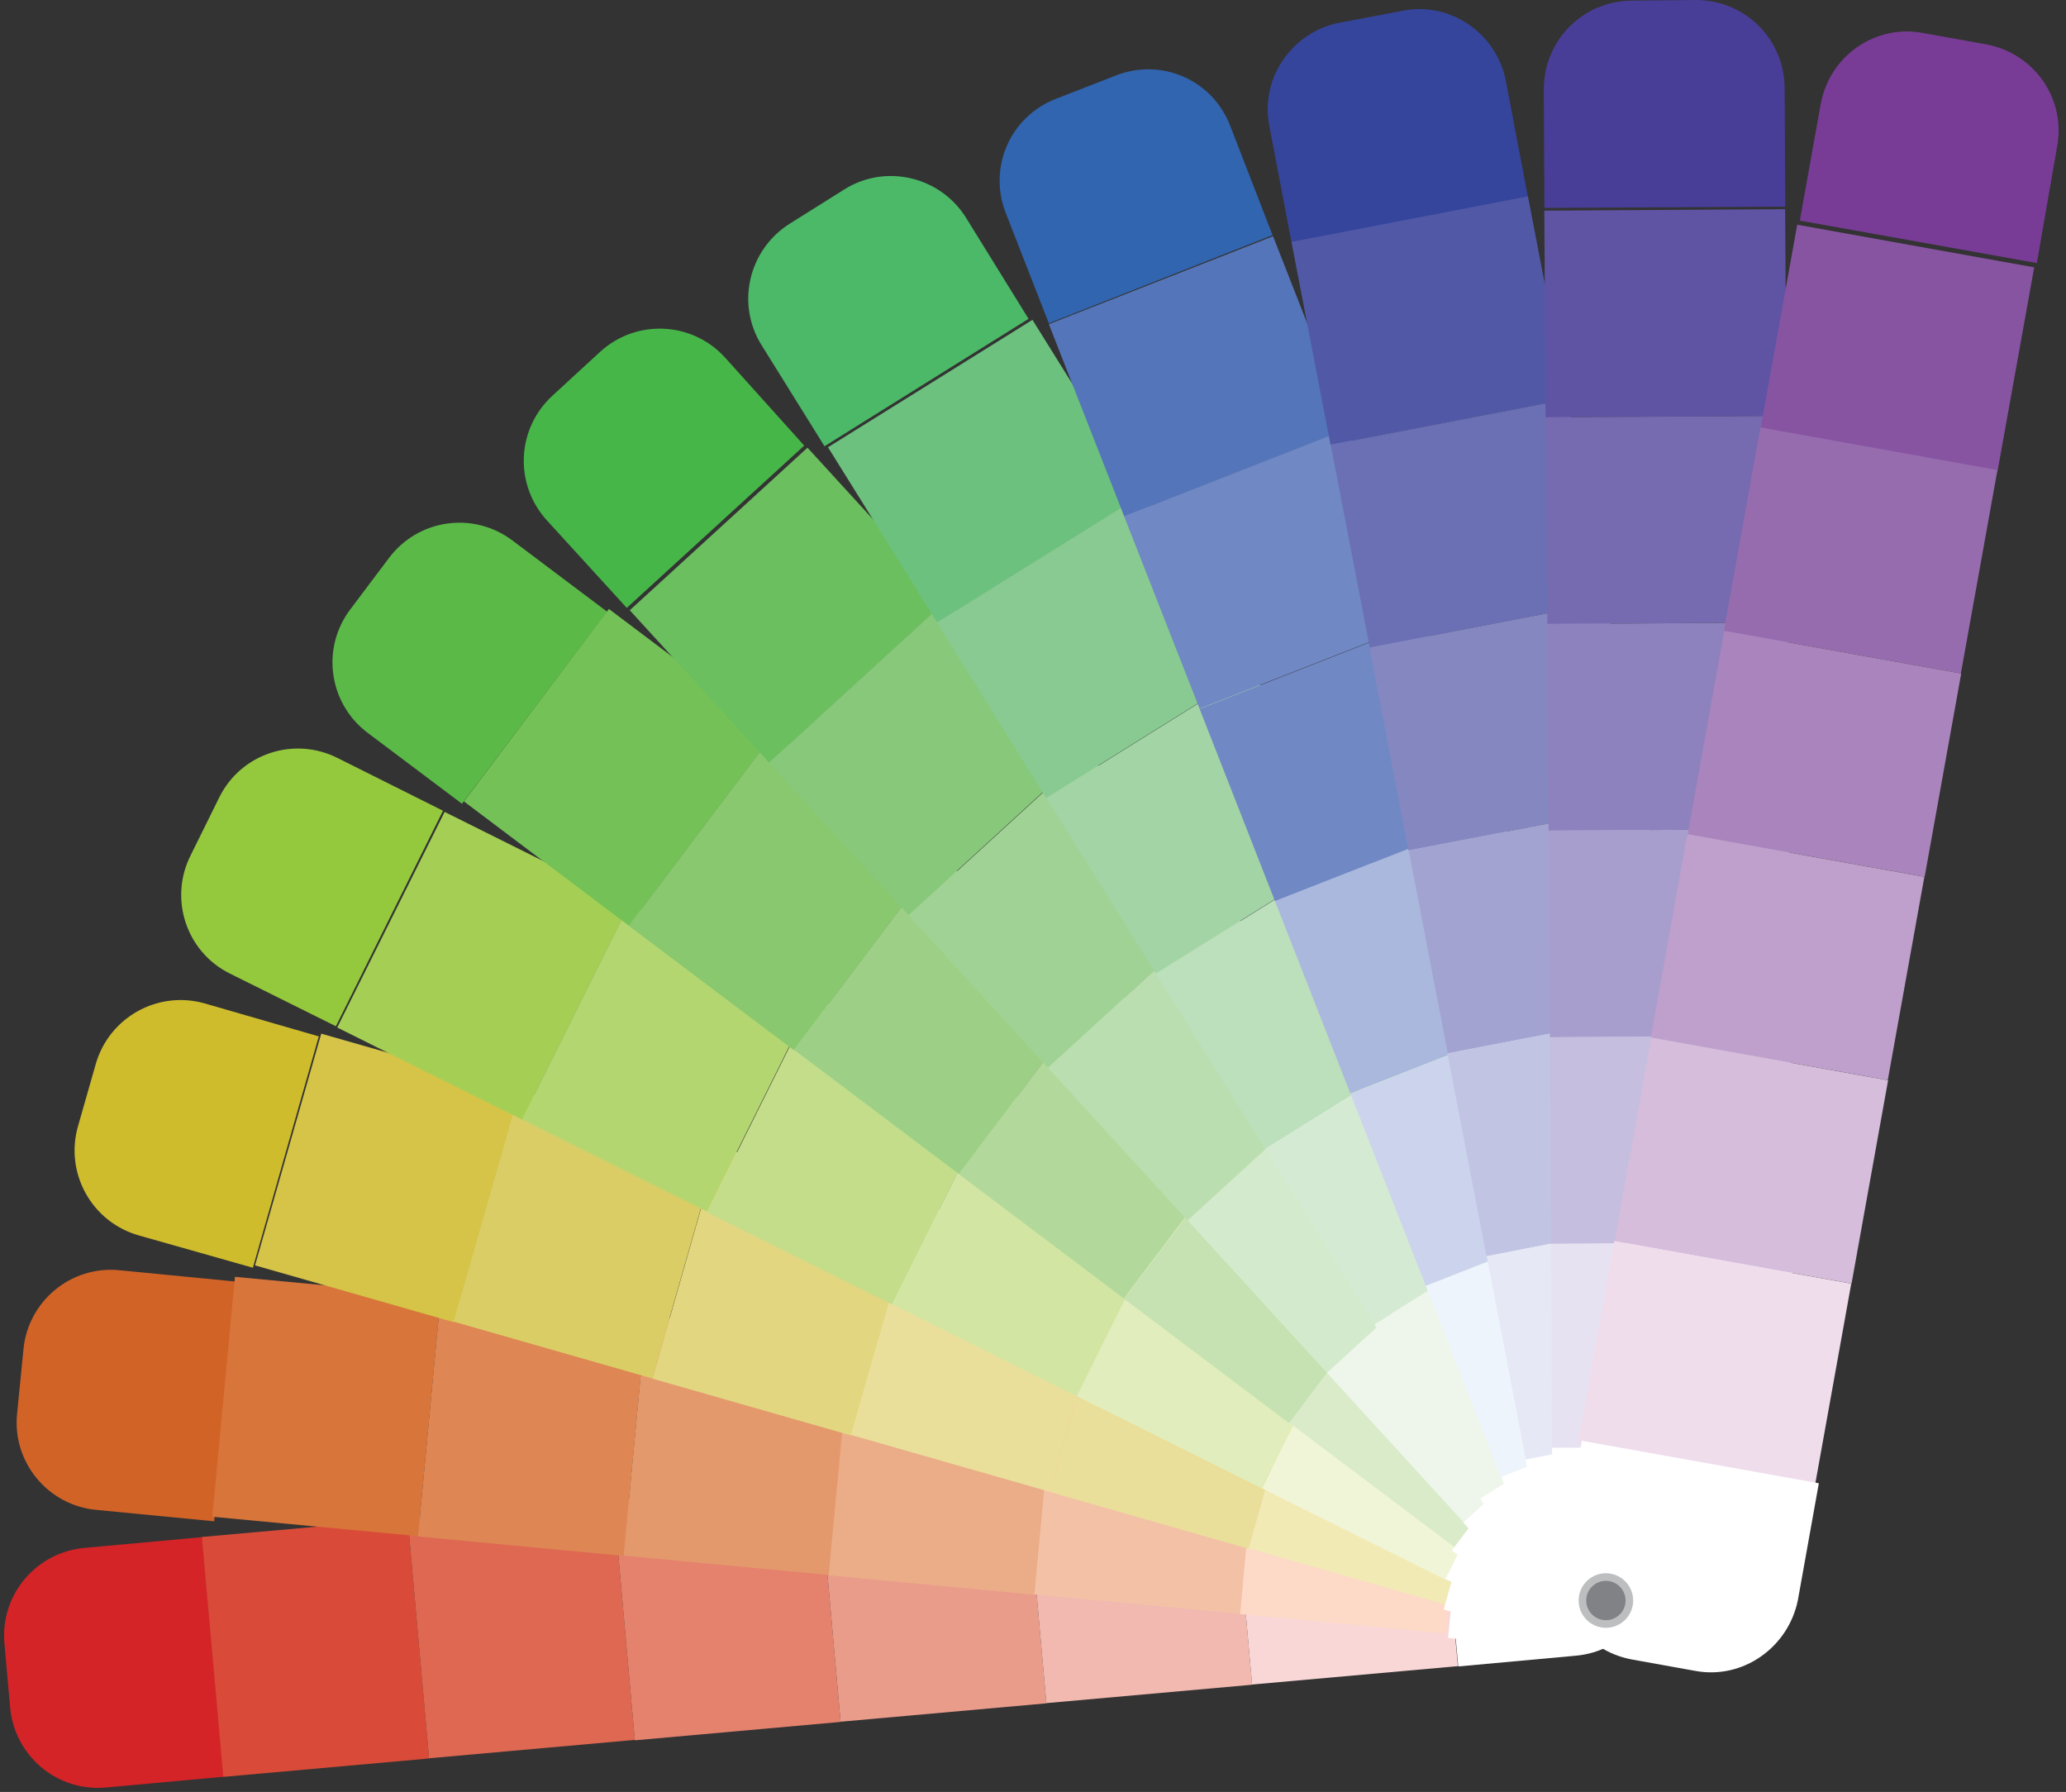 <?xml version="1.0" encoding="utf-8"?>
<svg viewBox="1112.914 -51.564 326 282.7" width="326" height="282.7" xmlns="http://www.w3.org/2000/svg"><rect x="1112.914" y="-51.564" width="326" height="282.7" fill="#333333" stroke="none"/><g transform="matrix(1, 0, 0, 1, 52.614, -151.864)"><g transform="matrix(1, 0, 0, 1, 1.8189894035458565e-12, 4.547473508864641e-13)">
		<path class="st0" d="M1092.2,342.8l3.4,37.8l-18.6,1.7c-7.7,0.7-14.4-5-15.1-12.6l-0.9-10.1c-0.7-7.7,5-14.4,12.6-15.1&#10;&#9;&#9;&#9;L1092.2,342.8z" style="fill: rgb(212, 36, 39);"/>
		
			<path d="M 1091.1 343.9 H 1129.1 V 376.5 H 1091.1 V 343.9 Z" transform="matrix(-8.901139e-02 -0.996 0.996 -8.901139e-02 850.131 1497.967)" class="st1" style="fill: rgb(217, 75, 56);"/>
		
			<path d="M 1123.6 341 H 1161.6 V 373.6 H 1123.6 V 341 Z" transform="matrix(-8.901139e-02 -0.996 0.996 -8.901139e-02 888.378 1527.146)" class="st2" style="fill: rgb(222, 104, 82);"/>
		
			<path d="M 1156 338.1 H 1194 V 370.7 H 1156 V 338.1 Z" transform="matrix(-8.900878e-02 -0.996 0.996 -8.900878e-02 926.622 1556.324)" class="st3" style="fill: rgb(228, 130, 109);"/>
		
			<path d="M 1188.5 335.2 H 1226.5 V 367.8 H 1188.5 V 335.2 Z" transform="matrix(-8.900855e-02 -0.996 0.996 -8.900855e-02 964.869 1585.502)" class="st4" style="fill: rgb(234, 156, 139);"/>
		
			<path d="M 1221 332.3 H 1259 V 364.9 H 1221 V 332.3 Z" transform="matrix(-8.901116e-02 -0.996 0.996 -8.901116e-02 1003.119 1614.681)" class="st5" style="fill: rgb(241, 185, 175);"/>
		
			<path d="M 1253.5 329.4 H 1291.5 V 362 H 1253.5 V 329.4 Z" transform="matrix(-8.901139e-02 -0.996 0.996 -8.901139e-02 1041.366 1643.86)" class="st6" style="fill: rgb(249, 215, 215);"/>
		<path class="st7" d="M1320.7,336.3l0.9,10.1c0.7,7.7-5,14.4-12.6,15.1l-18.6,1.7l-3.4-37.8l18.6-1.7&#10;&#9;&#9;&#9;C1313.2,323,1320,328.6,1320.7,336.3z" style="fill: rgb(255, 255, 255);"/>
		<path d="M 1318 352.8 A 4.3 4.3 0 0 1 1313.7 357.1 A 4.3 4.3 0 0 1 1309.4 352.8 A 4.3 4.3 0 0 1 1313.7 348.5 A 4.3 4.3 0 0 1 1318 352.8 Z" class="st8" style="fill: rgb(188, 190, 192);"/>
		<path d="M 1316.8 352.8 A 3.1 3.1 0 0 1 1313.7 355.9 A 3.1 3.1 0 0 1 1310.6 352.8 A 3.1 3.1 0 0 1 1313.7 349.7 A 3.1 3.1 0 0 1 1316.8 352.8 Z" class="st9" style="fill: rgb(128, 130, 133);"/>
	</g><path class="st10" d="M1097.7,302.5l-3.6,37.8l-18.6-1.8c-7.6-0.7-13.3-7.5-12.5-15.2l1-10.1c0.7-7.6,7.5-13.3,15.2-12.5&#10;&#9;&#9;&#9;L1097.7,302.5z" style="fill: rgb(210, 99, 39);" transform="matrix(1, 0, 0, 1, 3.637978807091713e-12, 9.237055564881302e-13)"/><path d="M 1093.2 306.6 H 1131.2 V 339.2 H 1093.2 V 306.6 Z" transform="matrix(0.094, -0.996, 0.996, 0.094, 685.664, 1399.588)" class="st11" style="fill: rgb(216, 117, 58);"/><path d="M 1125.6 309.7 H 1163.6 V 342.3 H 1125.6 V 309.7 Z" transform="matrix(0.094, -0.996, 0.996, 0.094, 711.986, 1434.682)" class="st12" style="fill: rgb(222, 134, 84);"/><path d="M 1158.1 312.8 H 1196.1 V 345.4 H 1158.1 V 312.8 Z" transform="matrix(0.094, -0.996, 0.996, 0.094, 738.303, 1469.775)" class="st13" style="fill: rgb(228, 153, 109);"/><path d="M 1190.5 315.8 H 1228.5 V 348.4 H 1190.5 V 315.8 Z" transform="matrix(0.094, -0.996, 0.996, 0.094, 764.623, 1504.869)" class="st14" style="fill: rgb(235, 173, 136);"/><path d="M 1223 318.9 H 1261 V 351.5 H 1223 V 318.9 Z" transform="matrix(0.094, -0.996, 0.996, 0.094, 790.942, 1539.963)" class="st15" style="fill: rgb(243, 194, 166);"/><path d="M 1255.4 322 H 1293.4 V 354.6 H 1255.4 V 322 Z" transform="matrix(0.094, -0.996, 0.996, 0.094, 817.262, 1575.057)" class="st16" style="fill: rgb(253, 218, 199);"/><path class="st7" d="M1323.6,337.9l-1,10.1c-0.7,7.6-7.5,13.3-15.2,12.5l-18.6-1.8l3.6-37.8l18.6,1.8&#10;&#9;&#9;&#9;C1318.7,323.4,1324.3,330.2,1323.6,337.9z" style="fill: rgb(255, 255, 255);" transform="matrix(1, 0, 0, 1, 3.637978807091713e-12, 9.237055564881302e-13)"/><path d="M 1318 352.8 A 4.3 4.3 0 0 1 1313.7 357.1 A 4.3 4.3 0 0 1 1309.4 352.8 A 4.3 4.3 0 0 1 1313.7 348.5 A 4.3 4.3 0 0 1 1318 352.8 Z" class="st8" style="fill: rgb(188, 190, 192);" transform="matrix(1, 0, 0, 1, 3.637978807091713e-12, 9.237055564881302e-13)"/><path d="M 1316.8 352.8 A 3.1 3.1 0 0 1 1313.7 355.9 A 3.1 3.1 0 0 1 1310.6 352.8 A 3.1 3.1 0 0 1 1313.7 349.7 A 3.1 3.1 0 0 1 1316.8 352.8 Z" class="st9" style="fill: rgb(128, 130, 133);" transform="matrix(1, 0, 0, 1, 3.637978807091713e-12, 9.237055564881302e-13)"/><path class="st17" d="M1110.6,263.8l-10.4,36.5l-18-5.1c-7.4-2.1-11.7-9.8-9.6-17.2l2.8-9.8c2.1-7.4,9.8-11.7,17.2-9.6&#10;&#9;&#9;&#9;L1110.6,263.8z" style="fill: rgb(206, 188, 44);" transform="matrix(1, 0, 0, 1, 3.637978807091713e-12, 9.237055564881302e-13)"/><path d="M 1102 270.3 H 1140 V 302.9 H 1102 V 270.3 Z" transform="matrix(0.275, -0.962, 0.962, 0.275, 537.464, 1285.719)" class="st18" style="fill: rgb(213, 196, 71);"/><path d="M 1133.4 279.2 H 1171.4 V 311.8 H 1133.4 V 279.2 Z" transform="matrix(0.275, -0.962, 0.962, 0.275, 551.584, 1322.351)" class="st19" style="fill: rgb(219, 205, 101);"/><path d="M 1164.7 288.2 H 1202.7 V 320.8 H 1164.7 V 288.2 Z" transform="matrix(0.275, -0.962, 0.962, 0.275, 565.703, 1358.982)" class="st20" style="fill: rgb(226, 214, 128);"/><path d="M 1196.1 297.1 H 1234.1 V 329.7 H 1196.1 V 297.1 Z" transform="matrix(0.275, -0.962, 0.962, 0.275, 579.821, 1395.613)" class="st21" style="fill: rgb(234, 223, 154);"/><path d="M 1227.4 306.1 H 1265.4 V 338.7 H 1227.4 V 306.1 Z" transform="matrix(0.275, -0.962, 0.962, 0.275, 593.94, 1432.244)" class="st21" style="fill: rgb(234, 223, 154);"/><path d="M 1258.8 315.1 H 1296.8 V 347.7 H 1258.8 V 315.1 Z" transform="matrix(0.275, -0.962, 0.962, 0.275, 608.059, 1468.875)" class="st22" style="fill: rgb(241, 234, 181);"/><path class="st7" d="M1326.1,339.9l-2.8,9.8c-2.1,7.4-9.8,11.7-17.2,9.6l-18-5.1l10.4-36.5l18,5.1&#10;&#9;&#9;&#9;C1324,324.8,1328.3,332.5,1326.1,339.9z" style="fill: rgb(255, 255, 255);" transform="matrix(1, 0, 0, 1, 3.637978807091713e-12, 9.237055564881302e-13)"/><path d="M 1318 352.8 A 4.3 4.3 0 0 1 1313.7 357.1 A 4.3 4.3 0 0 1 1309.4 352.8 A 4.3 4.3 0 0 1 1313.7 348.5 A 4.3 4.3 0 0 1 1318 352.8 Z" class="st8" style="fill: rgb(188, 190, 192);" transform="matrix(1, 0, 0, 1, 3.637978807091713e-12, 9.237055564881302e-13)"/><path d="M 1316.8 352.8 A 3.1 3.1 0 0 1 1313.7 355.9 A 3.1 3.1 0 0 1 1310.6 352.8 A 3.1 3.1 0 0 1 1313.7 349.7 A 3.1 3.1 0 0 1 1316.8 352.8 Z" class="st9" style="fill: rgb(128, 130, 133);" transform="matrix(1, 0, 0, 1, 3.637978807091713e-12, 9.237055564881302e-13)"/><path class="st23" d="M1130.2,228.2l-16.9,34l-16.7-8.3c-6.9-3.4-9.7-11.8-6.2-18.7l4.5-9.1c3.4-6.9,11.8-9.7,18.7-6.2&#10;&#9;&#9;&#9;L1130.2,228.2z" style="fill: rgb(149, 201, 61);" transform="matrix(1, 0, 0, 1, 3.637978807091713e-12, 9.237055564881302e-13)"/><path d="M 1117.4 236.2 H 1155.4 V 268.8 H 1117.4 V 236.2 Z" transform="matrix(0.446, -0.895, 0.895, 0.446, 403.752, 1157.126)" class="st24" style="fill: rgb(165, 207, 84);"/><path d="M 1146.6 250.7 H 1184.6 V 283.3 H 1146.6 V 250.7 Z" transform="matrix(0.446, -0.895, 0.895, 0.446, 406.914, 1191.297)" class="st25" style="fill: rgb(180, 214, 112);"/><path d="M 1175.7 265.3 H 1213.7 V 297.9 H 1175.7 V 265.3 Z" transform="matrix(0.446, -0.895, 0.895, 0.446, 410.077, 1225.469)" class="st26" style="fill: rgb(195, 221, 138);"/><path d="M 1204.9 279.8 H 1242.9 V 312.4 H 1204.9 V 279.8 Z" transform="matrix(0.446, -0.895, 0.895, 0.446, 413.239, 1259.64)" class="st27" style="fill: rgb(210, 229, 163);"/><path d="M 1234.1 294.3 H 1272.1 V 326.9 H 1234.1 V 294.3 Z" transform="matrix(0.446, -0.895, 0.895, 0.446, 416.402, 1293.812)" class="st28" style="fill: rgb(225, 237, 189);"/><path d="M 1263.3 308.9 H 1301.3 V 341.5 H 1263.3 V 308.9 Z" transform="matrix(0.446, -0.895, 0.895, 0.446, 419.564, 1327.983)" class="st29" style="fill: rgb(241, 245, 216);"/><path class="st7" d="M1328.3,342.4l-4.5,9.1c-3.4,6.9-11.8,9.7-18.7,6.2l-16.7-8.3l16.9-34l16.7,8.3&#10;&#9;&#9;&#9;C1328.9,327.2,1331.7,335.5,1328.3,342.4z" style="fill: rgb(255, 255, 255);" transform="matrix(1, 0, 0, 1, 3.637978807091713e-12, 9.237055564881302e-13)"/><path d="M 1318 352.8 A 4.3 4.3 0 0 1 1313.7 357.1 A 4.3 4.3 0 0 1 1309.4 352.8 A 4.3 4.3 0 0 1 1313.7 348.5 A 4.3 4.3 0 0 1 1318 352.8 Z" class="st8" style="fill: rgb(188, 190, 192);" transform="matrix(1, 0, 0, 1, 3.637978807091713e-12, 9.237055564881302e-13)"/><path d="M 1316.8 352.8 A 3.1 3.1 0 0 1 1313.7 355.9 A 3.1 3.1 0 0 1 1310.6 352.8 A 3.1 3.1 0 0 1 1313.7 349.7 A 3.1 3.1 0 0 1 1316.8 352.8 Z" class="st9" style="fill: rgb(128, 130, 133);" transform="matrix(1, 0, 0, 1, 3.637978807091713e-12, 9.237055564881302e-13)"/><path class="st30" d="M1156.1,196.8l-22.9,30.3l-14.9-11.2c-6.1-4.6-7.4-13.3-2.7-19.5l6.1-8.1c4.6-6.1,13.3-7.4,19.5-2.7&#10;&#9;&#9;&#9;L1156.1,196.8z" style="fill: rgb(91, 186, 71);" transform="matrix(1, 0, 0, 1, 3.637978807091713e-12, 9.237055564881302e-13)"/><path d="M 1138.7 205.5 H 1176.7 V 238.1 H 1138.7 V 205.5 Z" transform="matrix(0.602, -0.799, 0.799, 0.602, 283.812, 1012.841)" class="st31" style="fill: rgb(116, 193, 88);"/><path d="M 1164.7 225.1 H 1202.7 V 257.7 H 1164.7 V 225.1 Z" transform="matrix(0.602, -0.799, 0.799, 0.602, 278.51, 1041.441)" class="st32" style="fill: rgb(137, 200, 111);"/><path d="M 1190.8 244.7 H 1228.8 V 277.3 H 1190.8 V 244.7 Z" transform="matrix(0.602, -0.799, 0.799, 0.602, 273.207, 1070.042)" class="st33" style="fill: rgb(157, 208, 134);"/><path d="M 1216.8 264.3 H 1254.8 V 296.9 H 1216.8 V 264.3 Z" transform="matrix(0.602, -0.799, 0.799, 0.602, 267.905, 1098.642)" class="st34" style="fill: rgb(178, 217, 155);"/><path d="M 1242.8 284 H 1280.8 V 316.6 H 1242.8 V 284 Z" transform="matrix(0.602, -0.799, 0.799, 0.602, 262.603, 1127.242)" class="st35" style="fill: rgb(198, 226, 178);"/><path d="M 1268.9 303.6 H 1306.9 V 336.2 H 1268.9 V 303.6 Z" transform="matrix(0.602, -0.799, 0.799, 0.602, 257.3, 1155.843)" class="st36" style="fill: rgb(218, 235, 202);"/><path class="st7" d="M1329.9,345.3l-6.1,8.1c-4.6,6.1-13.3,7.4-19.5,2.7l-14.9-11.2l22.9-30.3l14.9,11.2&#10;&#9;&#9;&#9;C1333.3,330.4,1334.6,339.1,1329.9,345.3z" style="fill: rgb(255, 255, 255);" transform="matrix(1, 0, 0, 1, 3.637978807091713e-12, 9.237055564881302e-13)"/><path d="M 1318 352.8 A 4.3 4.3 0 0 1 1313.7 357.1 A 4.3 4.3 0 0 1 1309.4 352.8 A 4.3 4.3 0 0 1 1313.7 348.5 A 4.3 4.3 0 0 1 1318 352.8 Z" class="st8" style="fill: rgb(188, 190, 192);" transform="matrix(1, 0, 0, 1, 3.637978807091713e-12, 9.237055564881302e-13)"/><path d="M 1316.8 352.8 A 3.1 3.1 0 0 1 1313.7 355.9 A 3.1 3.1 0 0 1 1310.6 352.8 A 3.1 3.1 0 0 1 1313.7 349.7 A 3.1 3.1 0 0 1 1316.8 352.8 Z" class="st9" style="fill: rgb(128, 130, 133);" transform="matrix(1, 0, 0, 1, 3.637978807091713e-12, 9.237055564881302e-13)"/><path class="st37" d="M1187.2,170.6l-28,25.6l-12.6-13.8c-5.2-5.7-4.8-14.5,0.9-19.7l7.5-6.9c5.7-5.2,14.5-4.8,19.7,0.9&#10;&#9;&#9;&#9;L1187.2,170.6z" style="fill: rgb(71, 182, 73);" transform="matrix(1, 0, 0, 1, 3.637978807091713e-12, 9.237055564881302e-13)"/><path d="M 1165.3 179.2 H 1203.3 V 211.8 H 1165.3 V 179.2 Z" transform="matrix(0.738, -0.675, 0.675, 0.738, 178.72, 850.905)" class="st38" style="fill: rgb(107, 191, 94);"/><path d="M 1187.3 203.2 H 1225.3 V 235.8 H 1187.3 V 203.2 Z" transform="matrix(0.738, -0.675, 0.675, 0.738, 168.258, 872.072)" class="st39" style="fill: rgb(135, 200, 122);"/><path d="M 1209.3 227.3 H 1247.3 V 259.9 H 1209.3 V 227.3 Z" transform="matrix(0.738, -0.675, 0.675, 0.738, 157.799, 893.244)" class="st40" style="fill: rgb(161, 210, 149);"/><path d="M 1231.3 251.3 H 1269.3 V 283.9 H 1231.3 V 251.3 Z" transform="matrix(0.738, -0.675, 0.675, 0.738, 147.34, 914.413)" class="st41" style="fill: rgb(187, 222, 176);"/><path d="M 1253.3 275.4 H 1291.3 V 308 H 1253.3 V 275.4 Z" transform="matrix(0.738, -0.675, 0.675, 0.738, 136.88, 935.583)" class="st42" style="fill: rgb(212, 234, 205);"/><path d="M 1275.3 299.4 H 1313.3 V 332 H 1275.3 V 299.4 Z" transform="matrix(0.738, -0.675, 0.675, 0.738, 126.42, 956.752)" class="st43" style="fill: rgb(238, 246, 235);"/><path class="st7" d="M1331,348.3l-7.5,6.9c-5.7,5.2-14.5,4.8-19.7-0.9l-12.6-13.8l28-25.6l12.6,13.8&#10;&#9;&#9;&#9;C1337.1,334.4,1336.7,343.2,1331,348.3z" style="fill: rgb(255, 255, 255);" transform="matrix(1, 0, 0, 1, 3.637978807091713e-12, 9.237055564881302e-13)"/><path d="M 1318 352.8 A 4.3 4.3 0 0 1 1313.7 357.1 A 4.3 4.3 0 0 1 1309.4 352.8 A 4.3 4.3 0 0 1 1313.7 348.5 A 4.3 4.3 0 0 1 1318 352.8 Z" class="st8" style="fill: rgb(188, 190, 192);" transform="matrix(1, 0, 0, 1, 3.637978807091713e-12, 9.237055564881302e-13)"/><path d="M 1316.8 352.8 A 3.1 3.1 0 0 1 1313.7 355.9 A 3.1 3.1 0 0 1 1310.6 352.8 A 3.1 3.1 0 0 1 1313.7 349.7 A 3.1 3.1 0 0 1 1316.8 352.8 Z" class="st9" style="fill: rgb(128, 130, 133);" transform="matrix(1, 0, 0, 1, 3.637978807091713e-12, 9.237055564881302e-13)"/><path class="st44" d="M1222.6,150.6l-32.2,20.1l-9.9-15.9c-4.1-6.5-2.1-15.1,4.4-19.2l8.6-5.4c6.5-4.1,15.1-2.1,19.2,4.4&#10;&#9;&#9;&#9;L1222.6,150.6z" style="fill: rgb(75, 185, 104);" transform="matrix(1, 0, 0, 1, 3.637978807091713e-12, 9.237055564881302e-13)"/><path d="M 1196.2 158.2 H 1234.2 V 190.8 H 1196.2 V 158.2 Z" transform="matrix(0.849, -0.529, 0.529, 0.849, 91.691, 669.338)" class="st45" style="fill: rgb(108, 193, 126);"/><path d="M 1213.4 185.8 H 1251.4 V 218.4 H 1213.4 V 185.8 Z" transform="matrix(0.849, -0.529, 0.529, 0.849, 79.668, 682.652)" class="st46" style="fill: rgb(136, 202, 145);"/><path d="M 1230.7 213.5 H 1268.7 V 246.1 H 1230.7 V 213.5 Z" transform="matrix(0.849, -0.529, 0.529, 0.849, 67.646, 695.966)" class="st47" style="fill: rgb(162, 212, 166);"/><path d="M 1247.9 241.2 H 1285.9 V 273.8 H 1247.9 V 241.2 Z" transform="matrix(0.849, -0.529, 0.529, 0.849, 55.623, 709.281)" class="st48" style="fill: rgb(188, 223, 188);"/><path d="M 1265.2 268.8 H 1303.2 V 301.4 H 1265.2 V 268.8 Z" transform="matrix(0.849, -0.529, 0.529, 0.849, 43.599, 722.592)" class="st49" style="fill: rgb(213, 234, 211);"/><path d="M 1282.4 296.5 H 1320.4 V 329.1 H 1282.4 V 296.5 Z" transform="matrix(0.849, -0.529, 0.529, 0.849, 31.576, 735.903)" class="st43" style="fill: rgb(238, 246, 235);"/><path class="st7" d="M1331.6,351.6l-8.6,5.4c-6.5,4.1-15.1,2.1-19.2-4.4l-9.9-15.9l32.2-20.1l9.9,15.9&#10;&#9;&#9;&#9;C1340.1,339,1338.1,347.5,1331.6,351.6z" style="fill: rgb(255, 255, 255);" transform="matrix(1, 0, 0, 1, 3.637978807091713e-12, 9.237055564881302e-13)"/><path d="M 1318 352.8 A 4.3 4.3 0 0 1 1313.7 357.1 A 4.3 4.3 0 0 1 1309.4 352.8 A 4.3 4.3 0 0 1 1313.7 348.5 A 4.3 4.3 0 0 1 1318 352.8 Z" class="st8" style="fill: rgb(188, 190, 192);" transform="matrix(1, 0, 0, 1, 3.637978807091713e-12, 9.237055564881302e-13)"/><path d="M 1316.8 352.8 A 3.1 3.1 0 0 1 1313.7 355.9 A 3.1 3.1 0 0 1 1310.6 352.8 A 3.1 3.1 0 0 1 1313.7 349.7 A 3.1 3.1 0 0 1 1316.8 352.8 Z" class="st9" style="fill: rgb(128, 130, 133);" transform="matrix(1, 0, 0, 1, 3.637978807091713e-12, 9.237055564881302e-13)"/><path class="st50" d="M1261.1,137.4l-35.3,13.9l-6.8-17.4c-2.8-7.2,0.7-15.2,7.9-18l9.5-3.7c7.2-2.8,15.2,0.7,18,7.9L1261.1,137.4&#10;&#9;&#9;&#9;z" style="fill: rgb(49, 101, 176);" transform="matrix(1, 0, 0, 1, 3.637978807091713e-12, 9.237055564881302e-13)"/><path d="M 1230.4 143.2 H 1268.4 V 175.8 H 1230.4 V 143.2 Z" transform="matrix(0.931, -0.365, 0.365, 0.931, 28.031, 467.215)" class="st51" style="fill: rgb(84, 117, 185);"/><path d="M 1242.3 173.5 H 1280.3 V 206.1 H 1242.3 V 173.5 Z" transform="matrix(0.931, -0.365, 0.365, 0.931, 17.773, 473.658)" class="st52" style="fill: rgb(112, 136, 196);"/><path d="M 1254.2 203.9 H 1292.2 V 236.5 H 1254.2 V 203.9 Z" transform="matrix(0.931, -0.365, 0.365, 0.931, 7.514, 480.097)" class="st52" style="fill: rgb(112, 136, 196);"/><path d="M 1266.1 234.2 H 1304.1 V 266.8 H 1266.1 V 234.2 Z" transform="matrix(0.931, -0.365, 0.365, 0.931, -2.744, 486.539)" class="st53" style="fill: rgb(170, 184, 222);"/><path d="M 1278 264.6 H 1316 V 297.2 H 1278 V 264.6 Z" transform="matrix(0.931, -0.365, 0.365, 0.931, -13.003, 492.98)" class="st54" style="fill: rgb(203, 212, 236);"/><path d="M 1289.9 294.9 H 1327.9 V 327.5 H 1289.9 V 294.9 Z" transform="matrix(0.931, -0.365, 0.365, 0.931, -23.261, 499.421)" class="st55" style="fill: rgb(238, 244, 251);"/><path class="st7" d="M1331.5,354.9l-9.5,3.7c-7.2,2.8-15.2-0.7-18-7.9l-6.8-17.4l35.3-13.9l6.8,17.4&#10;&#9;&#9;&#9;C1342.2,344,1338.6,352.1,1331.5,354.9z" style="fill: rgb(255, 255, 255);" transform="matrix(1, 0, 0, 1, 3.637978807091713e-12, 9.237055564881302e-13)"/><path d="M 1318 352.8 A 4.3 4.3 0 0 1 1313.7 357.1 A 4.3 4.3 0 0 1 1309.4 352.8 A 4.3 4.3 0 0 1 1313.7 348.5 A 4.3 4.3 0 0 1 1318 352.8 Z" class="st8" style="fill: rgb(188, 190, 192);" transform="matrix(1, 0, 0, 1, 3.637978807091713e-12, 9.237055564881302e-13)"/><path d="M 1316.8 352.8 A 3.1 3.1 0 0 1 1313.7 355.9 A 3.1 3.1 0 0 1 1310.6 352.8 A 3.1 3.1 0 0 1 1313.7 349.7 A 3.1 3.1 0 0 1 1316.8 352.8 Z" class="st9" style="fill: rgb(128, 130, 133);" transform="matrix(1, 0, 0, 1, 3.637978807091713e-12, 9.237055564881302e-13)"/><path class="st56" d="M1301.4,131.4l-37.3,7.2l-3.5-18.4c-1.5-7.5,3.5-14.8,11-16.3l10-1.9c7.5-1.5,14.8,3.5,16.3,11L1301.4,131.4&#10;&#9;&#9;&#9;z" style="fill: rgb(53, 69, 156);" transform="matrix(1, 0, 0, 1, 3.637978807091713e-12, 9.237055564881302e-13)"/><path d="M 1266.8 134.7 H 1304.8 V 167.3 H 1266.8 V 134.7 Z" transform="matrix(0.982, -0.189, 0.189, 0.982, -5.373, 245.615)" class="st57" style="fill: rgb(81, 89, 167);"/><path d="M 1273 166.7 H 1311 V 199.3 H 1273 V 166.7 Z" transform="matrix(0.982, -0.189, 0.189, 0.982, -11.31, 247.353)" class="st58" style="fill: rgb(107, 111, 180);"/><path d="M 1279.1 198.7 H 1317.1 V 231.3 H 1279.1 V 198.7 Z" transform="matrix(0.982, -0.189, 0.189, 0.982, -17.246, 249.09)" class="st59" style="fill: rgb(133, 135, 193);"/><path d="M 1285.3 230.7 H 1323.3 V 263.3 H 1285.3 V 230.7 Z" transform="matrix(0.982, -0.189, 0.189, 0.982, -23.181, 250.83)" class="st60" style="fill: rgb(162, 163, 209);"/><path d="M 1291.4 262.7 H 1329.4 V 295.3 H 1291.4 V 262.7 Z" transform="matrix(0.982, -0.189, 0.189, 0.982, -29.117, 252.569)" class="st61" style="fill: rgb(194, 196, 227);"/><path d="M 1297.6 294.7 H 1335.6 V 327.3 H 1297.6 V 294.7 Z" transform="matrix(0.982, -0.189, 0.189, 0.982, -35.053, 254.312)" class="st62" style="fill: rgb(230, 232, 245);"/><path class="st7" d="M1330.8,358.1l-10,1.9c-7.5,1.5-14.8-3.5-16.3-11l-3.5-18.4l37.3-7.2l3.5,18.4&#10;&#9;&#9;&#9;C1343.3,349.4,1338.3,356.6,1330.8,358.1z" style="fill: rgb(255, 255, 255);" transform="matrix(1, 0, 0, 1, 3.637978807091713e-12, 9.237055564881302e-13)"/><path d="M 1318 352.8 A 4.3 4.3 0 0 1 1313.7 357.1 A 4.3 4.3 0 0 1 1309.4 352.8 A 4.3 4.3 0 0 1 1313.7 348.5 A 4.3 4.3 0 0 1 1318 352.8 Z" class="st8" style="fill: rgb(188, 190, 192);" transform="matrix(1, 0, 0, 1, 3.637978807091713e-12, 9.237055564881302e-13)"/><path d="M 1316.8 352.8 A 3.1 3.1 0 0 1 1313.7 355.9 A 3.1 3.1 0 0 1 1310.6 352.8 A 3.1 3.1 0 0 1 1313.7 349.7 A 3.1 3.1 0 0 1 1316.8 352.8 Z" class="st9" style="fill: rgb(128, 130, 133);" transform="matrix(1, 0, 0, 1, 3.637978807091713e-12, 9.237055564881302e-13)"/><path class="st63" d="M1342,132.9l-38,0.2l-0.1-18.7c0-7.7,6.1-13.9,13.8-14l10.2-0.1c7.7,0,13.9,6.1,14,13.8L1342,132.9z" style="fill: rgb(72, 62, 152);" transform="matrix(1, 0, 0, 1, 3.637978807091713e-12, 9.237055564881302e-13)"/><path d="M 1304.1 133 H 1342.1 V 165.6 H 1304.1 V 133 Z" transform="matrix(1, -0.006, 0.006, 1, -0.916, 8.356)" class="st64" style="fill: rgb(95, 84, 164);"/><path d="M 1304.4 165.6 H 1342.4 V 198.2 H 1304.4 V 165.6 Z" transform="matrix(1, -0.006, 0.006, 1, -1.122, 8.359)" class="st65" style="fill: rgb(118, 106, 176);"/><path d="M 1304.6 198.2 H 1342.6 V 230.8 H 1304.6 V 198.2 Z" transform="matrix(1, -0.006, 0.006, 1, -1.328, 8.363)" class="st66" style="fill: rgb(141, 130, 189);"/><path d="M 1304.8 230.8 H 1342.8 V 263.4 H 1304.8 V 230.8 Z" transform="matrix(1, -0.006, 0.006, 1, -1.533, 8.361)" class="st67" style="fill: rgb(168, 158, 205);"/><path d="M 1305 263.4 H 1343 V 296 H 1305 V 263.4 Z" transform="matrix(1, -0.006, 0.006, 1, -1.739, 8.363)" class="st68" style="fill: rgb(197, 190, 222);"/><path d="M 1305.2 296 H 1343.2 V 328.6 H 1305.2 V 296 Z" transform="matrix(1, -0.006, 0.006, 1, -1.945, 8.365)" class="st69" style="fill: rgb(231, 226, 241);"/><path class="st7" d="M1329.5,361.1l-10.2,0.1c-7.7,0-13.9-6.1-14-13.8l-0.1-18.7l38-0.2l0.1,18.7&#10;&#9;&#9;&#9;C1343.4,354.8,1337.2,361.1,1329.5,361.1z" style="fill: rgb(255, 255, 255);" transform="matrix(1, 0, 0, 1, 3.637978807091713e-12, 9.237055564881302e-13)"/><path d="M 1318 352.8 A 4.3 4.3 0 0 1 1313.7 357.1 A 4.3 4.3 0 0 1 1309.4 352.8 A 4.3 4.3 0 0 1 1313.7 348.5 A 4.3 4.3 0 0 1 1318 352.8 Z" class="st8" style="fill: rgb(188, 190, 192);" transform="matrix(1, 0, 0, 1, 3.637978807091713e-12, 9.237055564881302e-13)"/><path d="M 1316.8 352.8 A 3.1 3.1 0 0 1 1313.7 355.9 A 3.1 3.1 0 0 1 1310.6 352.8 A 3.1 3.1 0 0 1 1313.7 349.7 A 3.1 3.1 0 0 1 1316.8 352.8 Z" class="st9" style="fill: rgb(128, 130, 133);" transform="matrix(1, 0, 0, 1, 3.637978807091713e-12, 9.237055564881302e-13)"/><path class="st70" d="M1381.7,141.8l-37.4-6.7l3.3-18.4c1.4-7.6,8.6-12.6,16.1-11.2l10,1.8c7.6,1.4,12.6,8.6,11.2,16.1&#10;&#9;&#9;&#9;L1381.7,141.8z" style="fill: rgb(120, 60, 151);" transform="matrix(1, 0, 0, 1, 3.637978807091713e-12, 9.237055564881302e-13)"/><path d="M 1341.2 138.2 H 1379.2 V 170.8 H 1341.2 V 138.2 Z" transform="matrix(0.984, 0.177, -0.177, 0.984, 48.61, -237.629)" class="st71" style="fill: rgb(135, 84, 162);"/><path d="M 1335.4 170.2 H 1373.4 V 202.8 H 1335.4 V 170.2 Z" transform="matrix(0.984, 0.177, -0.177, 0.984, 54.182, -236.11)" class="st72" style="fill: rgb(151, 108, 175);"/><path d="M 1329.7 202.3 H 1367.7 V 234.9 H 1329.7 V 202.3 Z" transform="matrix(0.984, 0.177, -0.177, 0.984, 59.756, -234.594)" class="st73" style="fill: rgb(170, 132, 188);"/><path d="M 1323.9 234.4 H 1361.9 V 267 H 1323.9 V 234.4 Z" transform="matrix(0.984, 0.177, -0.177, 0.984, 65.328, -233.075)" class="st74" style="fill: rgb(191, 159, 203);"/><path d="M 1318.2 266.5 H 1356.2 V 299.1 H 1318.2 V 266.5 Z" transform="matrix(0.984, 0.177, -0.177, 0.984, 70.9, -231.556)" class="st75" style="fill: rgb(213, 189, 219);"/><path d="M 1312.4 298.6 H 1350.4 V 331.2 H 1312.4 V 298.6 Z" transform="matrix(0.984, 0.177, -0.177, 0.984, 76.473, -230.037)" class="st76" style="fill: rgb(239, 221, 236);"/><path class="st7" d="M1327.8,363.9l-10-1.8c-7.6-1.4-12.6-8.6-11.2-16.1l3.3-18.4l37.4,6.7l-3.3,18.4&#10;&#9;&#9;&#9;C1342.5,360.2,1335.3,365.3,1327.8,363.9z" style="fill: rgb(255, 255, 255);" transform="matrix(1, 0, 0, 1, 3.637978807091713e-12, 9.237055564881302e-13)"/><path d="M 1318 352.8 A 4.3 4.3 0 0 1 1313.7 357.1 A 4.3 4.3 0 0 1 1309.4 352.8 A 4.3 4.3 0 0 1 1313.7 348.5 A 4.3 4.3 0 0 1 1318 352.8 Z" class="st8" style="fill: rgb(188, 190, 192);" transform="matrix(1, 0, 0, 1, 3.637978807091713e-12, 9.237055564881302e-13)"/><path d="M 1316.8 352.8 A 3.1 3.1 0 0 1 1313.7 355.9 A 3.1 3.1 0 0 1 1310.6 352.8 A 3.1 3.1 0 0 1 1313.7 349.7 A 3.1 3.1 0 0 1 1316.8 352.8 Z" class="st9" style="fill: rgb(128, 130, 133);" transform="matrix(1, 0, 0, 1, 3.637978807091713e-12, 9.237055564881302e-13)"/></g></svg>